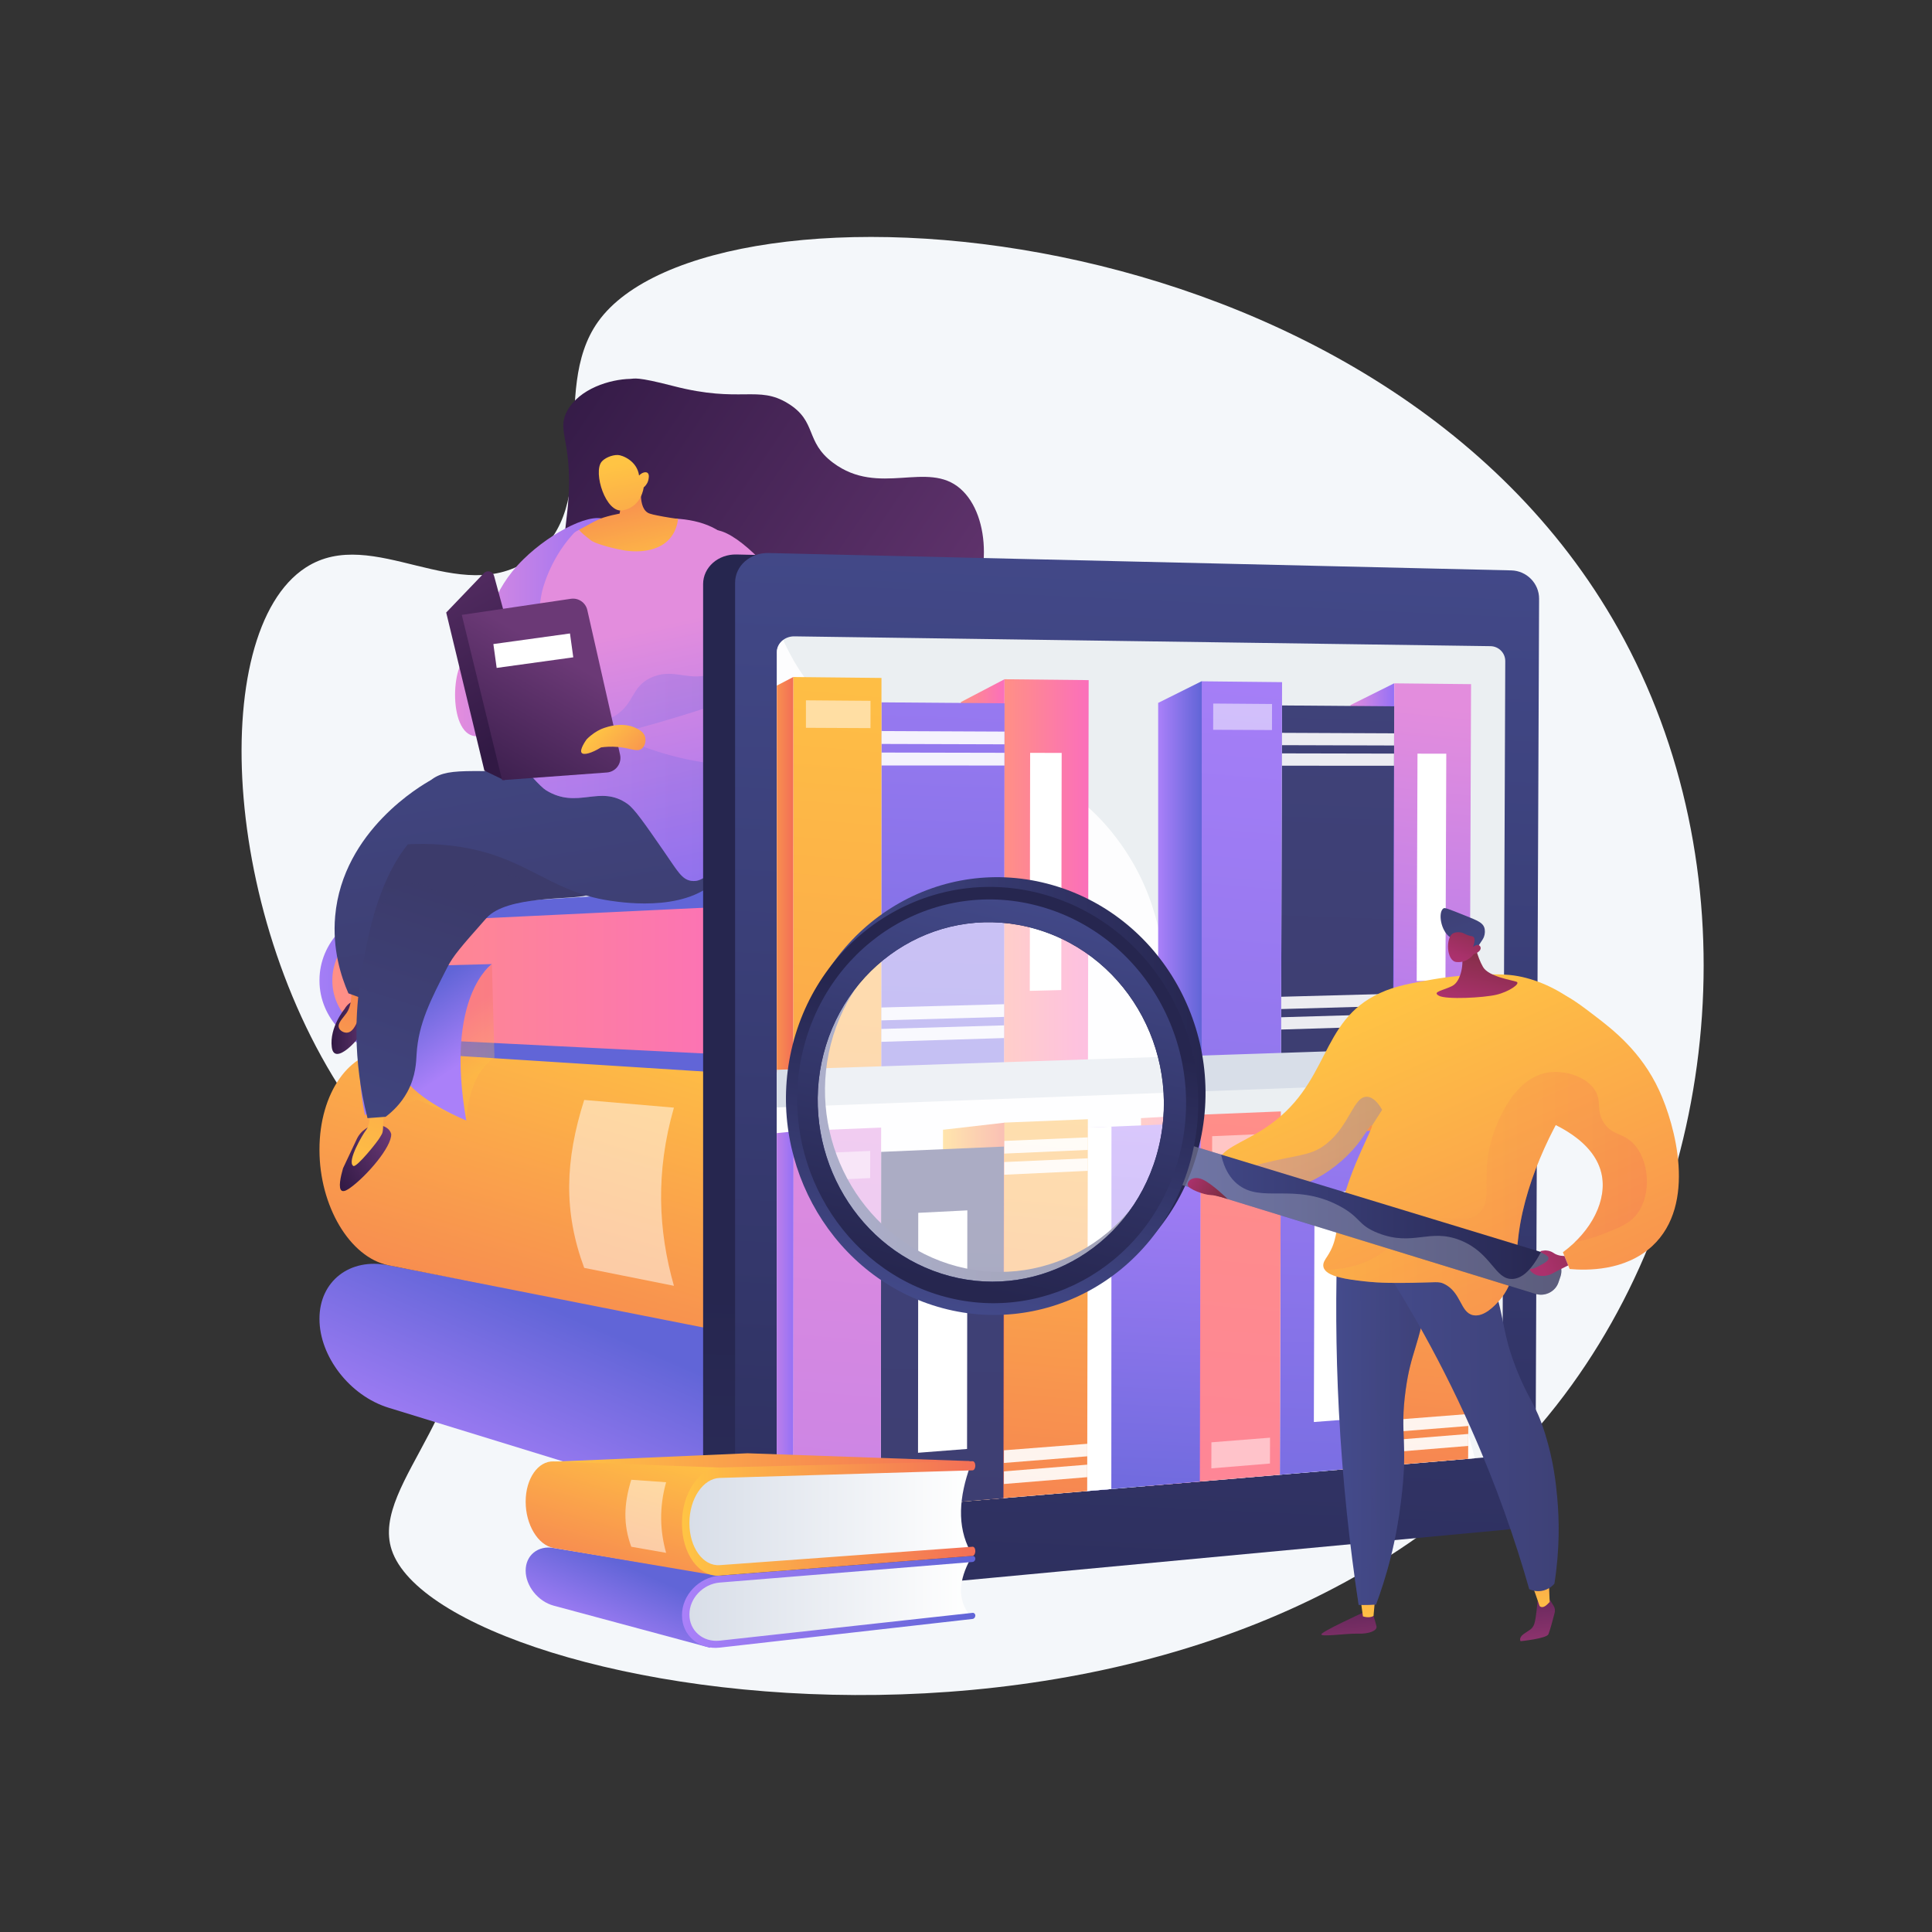 <?xml version="1.0" encoding="utf-8"?>
<!-- Generator: Adobe Illustrator 16.0.0, SVG Export Plug-In . SVG Version: 6.00 Build 0)  -->
<!DOCTYPE svg PUBLIC "-//W3C//DTD SVG 1.1//EN" "http://www.w3.org/Graphics/SVG/1.1/DTD/svg11.dtd">
<svg version="1.1" id="Calque_1" xmlns="http://www.w3.org/2000/svg" xmlns:xlink="http://www.w3.org/1999/xlink" x="0px" y="0px"
	 width="3710px" height="3710px" viewBox="0 0 3710 3710" enable-background="new 0 0 3710 3710" xml:space="preserve">
<rect x="0" y="0" width="3710" height="3710" fill="#333333" stroke="none"/>
<g id="Background">
</g>
<g id="Illustration">
	<g>
		<path fill="#F4F7FA" d="M1148.492,617.716c-95.857,134.197,12.564,354.539-128.632,454.739
			c-137.444,97.538-303.304-66.455-432.751,17.388c-192.028,124.375-163.287,703.041,111.743,1065.282
			c82.71,108.939,152.329,151.719,182.072,274.252c63.868,263.109-171.941,416.744-128.745,546.996
			c97.263,293.279,1637.787,554.725,2266.188-316.992c293.489-407.127,342.987-998.959,89.354-1451.522
			C2649.406,390.08,1363.582,316.604,1148.492,617.716z"/>
		<g>
			<g>
				
					<linearGradient id="SVGID_1_" gradientUnits="userSpaceOnUse" x1="1172.145" y1="491.188" x2="1327.772" y2="845.162" gradientTransform="matrix(1 0 0 -1 -185.059 3390.01)">
					<stop  offset="0" style="stop-color:#AA80F9"/>
					<stop  offset="0.996" style="stop-color:#6165D7"/>
				</linearGradient>
				<path fill="url(#SVGID_1_)" d="M1514.959,2939.739l-768.726-236.472c-74.887-23.037-132.76-98.935-132.76-170.341v-0.784
					c0-71.406,57.873-117.668,132.76-102.358l826.336,158.452L1514.959,2939.739z"/>
				<g>
					
						<linearGradient id="SVGID_2_" gradientUnits="userSpaceOnUse" x1="1813.395" y1="653.093" x2="3310.333" y2="653.093" gradientTransform="matrix(-1 0 0 -1 4717.807 3390.01)">
						<stop  offset="0" style="stop-color:#D8DEE8"/>
						<stop  offset="1" style="stop-color:#FFFFFF"/>
					</linearGradient>
					<path fill="url(#SVGID_2_)" d="M2904.412,2843.396l-1351.22,81.575c-80.176,4.841-145.719-52.018-145.719-127.034v-50.893
						c0-75.018,65.543-138.575,145.719-141.931l1351.22-56.539V2843.396z"/>
					
						<linearGradient id="SVGID_3_" gradientUnits="userSpaceOnUse" x1="1558.443" y1="652.474" x2="3117.36" y2="652.474" gradientTransform="matrix(1 0 0 -1 -185.059 3390.01)">
						<stop  offset="0" style="stop-color:#AA80F9"/>
						<stop  offset="0.996" style="stop-color:#6165D7"/>
					</linearGradient>
					<path fill="url(#SVGID_3_)" d="M2916.793,2858.361l-1352.838,83.01c-104.563,6.416-190.571-68.047-190.571-166.061v-1.076
						c0-98.014,86.008-181.273,190.571-185.553l1352.838-55.354c8.567-0.352,15.508,6.393,15.508,15.063
						c0,8.668-6.939,15.994-15.508,16.361l-1352.838,58.027c-84.186,3.611-153.283,70.713-153.283,149.549v1.075
						c0,78.835,69.099,138.87,153.283,133.871l1352.838-80.336c8.567-0.509,15.508,6.106,15.508,14.774
						C2932.301,2850.383,2925.361,2857.836,2916.793,2858.361z"/>
				</g>
			</g>
			<g>
				
					<linearGradient id="SVGID_4_" gradientUnits="userSpaceOnUse" x1="1402.905" y1="1474.106" x2="1122.297" y2="528.899" gradientTransform="matrix(1 0 0 -1 -185.059 3390.01)">
					<stop  offset="0" style="stop-color:#FFC444"/>
					<stop  offset="0.996" style="stop-color:#F36F56"/>
				</linearGradient>
				<path fill="url(#SVGID_4_)" d="M1548.289,2588.236l-802.055-158.452c-74.887-15.31-132.76-114.368-132.76-221.586v-1.179
					c0-107.219,57.873-191.58,132.76-187.871l852.483,42.211L1548.289,2588.236z"/>
				<g>
					
						<linearGradient id="SVGID_5_" gradientUnits="userSpaceOnUse" x1="1813.395" y1="1075.813" x2="3310.333" y2="1075.813" gradientTransform="matrix(-1 0 0 -1 4717.807 3390.01)">
						<stop  offset="0" style="stop-color:#D8DEE8"/>
						<stop  offset="1" style="stop-color:#FFFFFF"/>
					</linearGradient>
					<path fill="url(#SVGID_5_)" d="M2904.412,2510.225l-1279.055,50.438c-119.654,4.719-217.884-82.722-217.884-195.362v-76.414
						c0-112.641,98.229-205.094,217.884-206.483l1279.055-14.855V2510.225z"/>
					
						<linearGradient id="SVGID_6_" gradientUnits="userSpaceOnUse" x1="1558.443" y1="1072.969" x2="3117.36" y2="1072.969" gradientTransform="matrix(1 0 0 -1 -185.059 3390.01)">
						<stop  offset="0" style="stop-color:#FFC444"/>
						<stop  offset="0.996" style="stop-color:#F36F56"/>
					</linearGradient>
					<path fill="url(#SVGID_6_)" d="M2916.793,2533.328l-1352.838,55.354c-104.563,4.278-190.571-111.933-190.571-259.101v-1.617
						c0-147.17,86.008-267.779,190.571-268.848l1352.838-13.83c8.567-0.088,15.508,10.393,15.508,23.409
						c0,13.016-6.939,23.658-15.508,23.771l-1352.838,17.846c-84.186,1.109-153.283,98.325-153.283,216.697v1.615
						c0,118.373,69.099,212.054,153.283,208.859l1352.838-51.341c8.567-0.325,15.508,9.963,15.508,22.979
						C2932.301,2522.143,2925.361,2532.979,2916.793,2533.328z"/>
				</g>
			</g>
			<g>
				<g>
					
						<linearGradient id="SVGID_7_" gradientUnits="userSpaceOnUse" x1="821.09" y1="1509.64" x2="1659.966" y2="1509.64" gradientTransform="matrix(1 0 0 -1 -185.059 3390.01)">
						<stop  offset="0" style="stop-color:#FF9085"/>
						<stop  offset="1" style="stop-color:#FB6FBB"/>
					</linearGradient>
					<path fill="url(#SVGID_7_)" d="M1474.907,2038.375l-736.625-32.801c-57.467-2.56-102.251-49.344-102.251-104.594v-37.482
						c0-55.251,44.784-102.235,102.251-105.049l736.625-36.085V2038.375z"/>
					
						<linearGradient id="SVGID_8_" gradientUnits="userSpaceOnUse" x1="768.157" y1="1515.981" x2="1138.441" y2="1511.934" gradientTransform="matrix(1 0 0 -1 -185.059 3390.01)">
						<stop  offset="0" style="stop-color:#AA80F9"/>
						<stop  offset="0.996" style="stop-color:#6165D7"/>
					</linearGradient>
					<path fill="url(#SVGID_8_)" d="M1390.464,2060.127l-644.229-40.979c-74.887-3.709-132.76-64.668-132.76-136.074v-0.785
						c0-71.406,57.873-132.605,132.76-136.624l642.206-40.05c12.338-0.662,126.519,6.433,126.519,15.852
						s-95.971,18.421-108.308,18.961l-660.417,31.678c-60.696,2.65-108.062,52.007-108.062,110.129v0.793
						c0,58.121,47.365,107.28,108.062,109.682l660.417,33.02c12.337,0.488,108.308,5.012,108.308,14.431
						C1514.959,2049.576,1402.801,2060.737,1390.464,2060.127z"/>
				</g>
				<g>
					
						<linearGradient id="SVGID_9_" gradientUnits="userSpaceOnUse" x1="1813.395" y1="1507.774" x2="3310.333" y2="1507.774" gradientTransform="matrix(-1 0 0 -1 4717.807 3390.01)">
						<stop  offset="0" style="stop-color:#D8DEE8"/>
						<stop  offset="1" style="stop-color:#FFFFFF"/>
					</linearGradient>
					<polygon fill="url(#SVGID_9_)" points="2904.412,2029.689 1407.474,2043.514 1407.474,1720.958 2904.412,1734.868 					"/>
					
						<linearGradient id="SVGID_10_" gradientUnits="userSpaceOnUse" x1="1558.443" y1="1661.836" x2="3117.36" y2="1661.836" gradientTransform="matrix(1 0 0 -1 -185.059 3390.01)">
						<stop  offset="0" style="stop-color:#AA80F9"/>
						<stop  offset="0.996" style="stop-color:#6165D7"/>
					</linearGradient>
					<path fill="url(#SVGID_10_)" d="M2916.793,1751.676l-1524.745-12.567c-10.304-0.085-18.664-7.871-18.664-17.392
						c0-9.52,8.36-17.15,18.664-17.045l1524.745,15.581c8.567,0.087,15.508,7.187,15.508,15.855
						C2932.301,1744.776,2925.361,1751.747,2916.793,1751.676z"/>
					
						<linearGradient id="SVGID_11_" gradientUnits="userSpaceOnUse" x1="1558.443" y1="1352.641" x2="3117.36" y2="1352.641" gradientTransform="matrix(1 0 0 -1 -185.059 3390.01)">
						<stop  offset="0" style="stop-color:#AA80F9"/>
						<stop  offset="0.996" style="stop-color:#6165D7"/>
					</linearGradient>
					<path fill="url(#SVGID_11_)" d="M2916.793,2045.287l-1524.745,15.588c-10.304,0.105-18.664-7.527-18.664-17.047
						s8.36-17.305,18.664-17.391l1524.745-12.574c8.567-0.07,15.508,6.899,15.508,15.567
						C2932.301,2038.101,2925.361,2045.199,2916.793,2045.287z"/>
				</g>
			</g>
			<path opacity="0.5" fill="#FFFFFF" enable-background="new    " d="M1294.129,2469.15l-172.305-34.461
				c-39.899-107.875-36.905-205.854,0-322.455l172.305,14.77C1258.621,2250.584,1263.99,2363.191,1294.129,2469.15z"/>
			
				<linearGradient id="SVGID_12_" gradientUnits="userSpaceOnUse" x1="1065.882" y1="1307.491" x2="1004.795" y2="1397.932" gradientTransform="matrix(1 0 0 -1 -185.059 3390.01)">
				<stop  offset="0" style="stop-color:#FFC444"/>
				<stop  offset="0.996" style="stop-color:#F36F56"/>
			</linearGradient>
			<path opacity="0.3" fill="url(#SVGID_12_)" enable-background="new    " d="M949.521,2031.006l-4.923-179.688L773.524,2021.16
				c0,0-87.383,39.385-72.614,120.613l100.921-29.539l93.537,39.385C895.367,2151.619,897.761,2064.074,949.521,2031.006z"/>
			
				<linearGradient id="SVGID_13_" gradientUnits="userSpaceOnUse" x1="1049.009" y1="1332.474" x2="959.763" y2="1464.604" gradientTransform="matrix(1 0 0 -1 -185.059 3390.01)">
				<stop  offset="0" style="stop-color:#AA80F9"/>
				<stop  offset="0.996" style="stop-color:#6165D7"/>
			</linearGradient>
			<path fill="url(#SVGID_13_)" d="M755.063,1856.24l189.535-4.922c0,0-91.075,61.537-49.229,300.301
				c0,0-81.229-31.999-115.689-76.307l-78.769,66.461C700.909,2141.773,654.142,1937.47,755.063,1856.24z"/>
		</g>
		<g>
			
				<linearGradient id="SVGID_14_" gradientUnits="userSpaceOnUse" x1="1144.524" y1="2687.204" x2="2104.459" y2="2035.173" gradientTransform="matrix(1 0 0 -1 -103.975 3390.01)">
				<stop  offset="0" style="stop-color:#311944"/>
				<stop  offset="1" style="stop-color:#6B3976"/>
			</linearGradient>
			<path fill="url(#SVGID_14_)" d="M1093.287,1049.632c-18.059-11.708-1.604-45.768-0.632-118.924
				c1.192-89.65-22.62-106.356-3.495-141.528c23.387-43.01,82.254-60.809,121.254-61.646c8.603-0.185,10.612-4.882,82.677,13.781
				c129.832,33.625,162.334-2.42,220.475,33.585c56.173,34.788,31.575,72.886,86.123,113.682
				c88.418,66.129,181.396-5.364,244.587,49.951c59.771,52.32,61.148,185.623-1.722,258.369
				c-71.271,82.469-199.787,57.691-285.926,41.339c-18.124-3.439-109.663-22.663-204.975-93.01
				c-52.725-38.918-88.928-80.479-111.96-111.1c-5.404-6.083-13.841-13.455-24.975-14.641c-13.368-1.428-24.107,6.75-29.282,10.334
				C1158.266,1048.64,1111.027,1061.132,1093.287,1049.632z"/>
			
				<linearGradient id="SVGID_15_" gradientUnits="userSpaceOnUse" x1="1071.458" y1="2185.715" x2="1370.331" y2="2185.715" gradientTransform="matrix(1 0 0 -1 -197.6 3390.01)">
				<stop  offset="0.004" style="stop-color:#E38DDD"/>
				<stop  offset="1" style="stop-color:#9571F6"/>
			</linearGradient>
			<path fill="url(#SVGID_15_)" d="M1165.847,1000.5c-23.219-21.153-106.08,19.617-160.992,73.729
				c-64.514,63.573-59.553,115.117-115.854,194.095c-27.986,39.263-21.125,184.579,54.167,135.415
				c52.302-34.153,79.213-79.406,130.899-168.519C1125.941,1145.785,1194.871,1026.944,1165.847,1000.5z"/>
			
				<linearGradient id="SVGID_16_" gradientUnits="userSpaceOnUse" x1="1387.263" y1="1546.923" x2="1528.336" y2="1546.923" gradientTransform="matrix(0.831 -0.556 -0.556 -0.831 344.307 4315.248)">
				<stop  offset="0" style="stop-color:#311944"/>
				<stop  offset="1" style="stop-color:#6B3976"/>
			</linearGradient>
			<path fill="url(#SVGID_16_)" d="M658.725,2243.389l26.404-56.099c3.751-7.97,9.599-14.769,16.919-19.667l13.072-8.75
				c0,0,31.251-0.83,36.116,18.814c1.046,24.944-47.432,80.685-78.09,102.817c-5.09,3.675-12.347,8.571-16.758,6.052
				C648.921,2282.289,654.159,2259.343,658.725,2243.389z"/>
			
				<linearGradient id="SVGID_17_" gradientUnits="userSpaceOnUse" x1="779.165" y1="1100.557" x2="1009.374" y2="1791.185" gradientTransform="matrix(1 0 0 -1 -103.975 3390.01)">
				<stop  offset="0" style="stop-color:#FFC444"/>
				<stop  offset="0.996" style="stop-color:#F36F56"/>
			</linearGradient>
			<path fill="url(#SVGID_17_)" d="M708.342,2128.372c4.158,24.062-1.103,36.606-6.772,43.633
				c-3.99,4.944-36.371,58.335-23.069,66.956c6.002,3.892,47.139-47.193,51.129-55.02c3.612-7.088,5.962-5.414,6.173-24.728
				c0.137-12.713,2.723-22.946,4.755-29.35C729.817,2129.367,719.08,2128.871,708.342,2128.372z"/>
			
				<linearGradient id="SVGID_18_" gradientUnits="userSpaceOnUse" x1="740.566" y1="1417.698" x2="819.629" y2="1417.698" gradientTransform="matrix(1 0 0 -1 -103.975 3390.01)">
				<stop  offset="0" style="stop-color:#311944"/>
				<stop  offset="1" style="stop-color:#6B3976"/>
			</linearGradient>
			<path fill="url(#SVGID_18_)" d="M661.582,1937.68c0,0-29.224,34.869-24.468,73.099c4.755,38.225,55.936-17.662,63.068-36.55
				c7.137-18.887,15.472-45.797,15.472-45.797S679.767,1906.104,661.582,1937.68z"/>
			
				<linearGradient id="SVGID_19_" gradientUnits="userSpaceOnUse" x1="694.743" y1="1200.603" x2="823.846" y2="1587.913" gradientTransform="matrix(1 0 0 -1 -103.975 3390.01)">
				<stop  offset="0" style="stop-color:#FFC444"/>
				<stop  offset="0.996" style="stop-color:#F36F56"/>
			</linearGradient>
			<path fill="url(#SVGID_19_)" d="M672.73,1883.119c0,0,7.928,40.625-7.193,62.064c-7.53,10.68-17.689,19.737-14.702,28.431
				c2.002,5.825,9.604,10.011,16.043,9.35c12.327-1.266,19.16-20.165,23.98-33.495c7.119-19.688,11.087-61.817,11.087-61.817
				L672.73,1883.119z"/>
			
				<linearGradient id="SVGID_20_" gradientUnits="userSpaceOnUse" x1="853.822" y1="1853.129" x2="950.116" y2="1296.424" gradientTransform="matrix(1 0 0 -1 -103.975 3390.01)">
				<stop  offset="0" style="stop-color:#40447E"/>
				<stop  offset="0.996" style="stop-color:#3C3B6B"/>
			</linearGradient>
			<path fill="url(#SVGID_20_)" d="M696.022,1917.365c-8.988-3.272-17.976-6.547-26.962-9.82
				c-14.021-32.025-31.132-84.624-25.417-148.556c14.699-164.415,166.764-251.539,183.657-260.863
				c41.431,20.788,83.396,50.113,84.917,87.082c1.906,46.408-61.314,70.938-120.744,138.8
				C755.799,1764.74,717.682,1825.434,696.022,1917.365z"/>
			
				<linearGradient id="SVGID_21_" gradientUnits="userSpaceOnUse" x1="989.811" y1="1193.354" x2="1126.731" y2="1626.682" gradientTransform="matrix(1 0 0 -1 -103.975 3390.01)">
				<stop  offset="0" style="stop-color:#40447E"/>
				<stop  offset="0.996" style="stop-color:#3C3B6B"/>
			</linearGradient>
			<path fill="url(#SVGID_21_)" d="M705.709,2147.178c-29.694-115.998-22.107-210.656-13.543-265.187
				c12.949-82.419,39.283-250.068,151.214-312.583c24.442-13.651,59.385-25.876,101.973-63.83
				c35.565-31.693,58.17-65.027,71.809-88.511c149.694-43.913,287.767-26.117,348.693,54.166
				c7.04,9.276,24.664,29.398,28.074,59.067c7.693,66.943-58.083,147.537-131.892,164.367c-93.804,21.39-53.811-7.346-136.92,24.7
				c-23.248,8.964-151.668-0.699-191.089,43.729c-50.147,56.519-64.039,72.964-74.705,93.833
				c-31.757,62.141-55.839,108.012-59.352,167.461c-0.817,13.851-1.308,41.83-17.528,72.008
				c-12.452,23.164-29.331,38.609-41.888,48.152C728.94,2145.426,717.324,2146.304,705.709,2147.178z"/>
			
				<linearGradient id="SVGID_22_" gradientUnits="userSpaceOnUse" x1="989.205" y1="1193.544" x2="1126.125" y2="1626.871" gradientTransform="matrix(1 0 0 -1 -103.975 3390.01)">
				<stop  offset="0" style="stop-color:#40447E"/>
				<stop  offset="0.996" style="stop-color:#3C3B6B"/>
			</linearGradient>
			<path opacity="0.3" fill="url(#SVGID_22_)" enable-background="new    " d="M1393.929,1530.301
				c-3.41-29.669-21.034-49.791-28.075-59.067c-60.926-80.283-198.998-98.079-348.693-54.166
				c-13.638,23.483-36.242,56.817-71.806,88.511c-42.589,37.954-77.531,50.179-101.975,63.83
				c-68.351,38.174-104.75,115.54-125.708,188.774c31.096-48.213,57.712-61.03,78.312-61.26
				c29.486-0.327,42.66,24.881,77.864,21.441c33.655-3.289,39.453-31.306,76.736-38.367c32.109-6.082,55.856,11.505,80.659,23.133
				c103.061,48.316,225.843-16.099,231.468-18.685C1323.31,1656.583,1402.009,1600.61,1393.929,1530.301z"/>
			
				<linearGradient id="SVGID_23_" gradientUnits="userSpaceOnUse" x1="1182.487" y1="1909.315" x2="1278.56" y2="1353.896" gradientTransform="matrix(1 0 0 -1 -103.975 3390.01)">
				<stop  offset="0" style="stop-color:#40447E"/>
				<stop  offset="0.996" style="stop-color:#3C3B6B"/>
			</linearGradient>
			<path fill="url(#SVGID_23_)" d="M783.27,1621.291c16.943-0.899,43.035-1.421,74.507,1.689
				c149.363,14.76,190.539,88.642,313.984,106.67c29.202,4.266,159.22,23.255,215.536-51.908
				c40.428-53.963,34.312-146.946-9.909-183.518c-18.715-15.478-37.245-15.048-157.104-13.965
				c-45.138,0.409-90.277,0.556-135.415,1.131c-191.066,2.435-227.607-10.798-262.372,20.805
				C806.28,1516.938,782.565,1548.604,783.27,1621.291z"/>
			<g>
				<g>
					
						<linearGradient id="SVGID_24_" gradientUnits="userSpaceOnUse" x1="1385.208" y1="2175.259" x2="1503.517" y2="1634.418" gradientTransform="matrix(1 0 0 -1 -197.6 3390.01)">
						<stop  offset="0.004" style="stop-color:#E38DDD"/>
						<stop  offset="1" style="stop-color:#9571F6"/>
					</linearGradient>
					<path fill="url(#SVGID_24_)" d="M1186.633,1008.253c0,0,150.815-43.981,217.236,31.207
						c12.194,13.804,21.836,31.958,28.852,66.998c35.752,178.565-99.475,285.817-46.198,380.021
						c21.157,37.408,58.42,48.679,84.9,115.908c4.482,11.381,20.698,52.551,5.818,65.521c-13.104,11.424-34.653-12.695-72.935-8.037
						c-40.539,4.932-50.01,36.074-77.286,31.54c-17.783-2.958-25.449-18.14-51.646-55.993
						c-37.929-54.801-56.893-82.201-70.487-91.809c-53.636-37.907-95.092,11.526-156.259-26.009
						c-22.145-13.591-104.191-119.227-80.054-90.208l0,0c57.455-71.676,70.807-130.811,72.179-171.927
						c1.505-45.076-11.488-65.563,0-118.849c0,0,12.817-59.455,59.062-110.51
						C1106.452,1018.778,1114.366,1011.145,1186.633,1008.253z"/>
				</g>
			</g>
			<g>
				
					<linearGradient id="SVGID_25_" gradientUnits="userSpaceOnUse" x1="3876.278" y1="2413.466" x2="3886.089" y2="2674.799" gradientTransform="matrix(-0.984 0.178 -0.178 -0.984 5476.235 2801.302)">
					<stop  offset="0" style="stop-color:#FFC444"/>
					<stop  offset="0.996" style="stop-color:#F36F56"/>
				</linearGradient>
				<path fill="url(#SVGID_25_)" d="M1235.056,910.431c-2.042,9.542-12.439,60.747,8.511,73.921
					c4.542,2.858,13.266,4.492,30.719,7.765c11.428,2.141,21.015,3.454,27.775,4.263c-0.977,8.586-3.869,22.563-13.778,35.275
					c-27.776,35.636-83.473,26.415-91.415,24.968c-28.015-5.103-55.583-13.757-62.24-19.047
					c-10.138-8.056-18.108-14.099-22.822-20.239c10.842-5.239,32.729-19.056,47.418-23.578c10.978-3.376,21.282-5.787,30.656-7.517
					c1.539-9.892,3.082-19.783,4.623-29.674C1208.021,941.188,1221.538,925.81,1235.056,910.431z"/>
				
					<linearGradient id="SVGID_26_" gradientUnits="userSpaceOnUse" x1="3873.216" y1="2644.171" x2="3869.017" y2="2305.816" gradientTransform="matrix(-0.984 0.178 -0.178 -0.984 5476.235 2801.302)">
					<stop  offset="0" style="stop-color:#FFC444"/>
					<stop  offset="0.996" style="stop-color:#F36F56"/>
				</linearGradient>
				<path fill="url(#SVGID_26_)" d="M1236.036,935.95c0,0-3.786,37.523-40.262,44.137c-32.661,5.921-57.246-73.002-40.532-93.416
					c5.576-6.81,19.34-13.289,31.272-12.946c8.392,0.244,36.737,11.039,40.692,39.4c5.646-5.947,12.68-7.656,16.147-5.166
					c4.399,3.159,2.043,12.345,1.508,14.426C1243.013,929.596,1238.306,934.065,1236.036,935.95z"/>
			</g>
			
				<linearGradient id="SVGID_27_" gradientUnits="userSpaceOnUse" x1="1161.776" y1="1927.189" x2="1680.993" y2="1927.189" gradientTransform="matrix(1 0 0 -1 -197.6 3390.01)">
				<stop  offset="0" style="stop-color:#AA80F9"/>
				<stop  offset="0.996" style="stop-color:#6165D7"/>
			</linearGradient>
			<path opacity="0.3" fill="url(#SVGID_27_)" enable-background="new    " d="M968.574,1427.392
				c6.913-8.625,13.154-17.057,18.847-25.308c31.687-10.618,59.101-14.567,81.214-15.641c49.882-2.419,77.195,9.316,111.149-11.115
				c38.541-23.193,31.72-55.389,68.913-73.359c39.146-18.914,66.823,2.46,104.48-4.444c22.742-4.171,50.443-19.378,78.713-63.744
				c-21.647,106.815-84.608,183.316-45.369,252.698c21.157,37.408,58.42,48.679,84.9,115.908
				c4.482,11.381,20.697,52.551,5.818,65.521c-13.104,11.424-34.654-12.695-72.935-8.037c-40.539,4.932-50.011,36.074-77.286,31.54
				c-17.783-2.958-25.449-18.14-51.647-55.993c-37.929-54.801-56.892-82.201-70.486-91.809
				c-53.636-37.907-95.095,11.526-156.259-26.009C1026.483,1504.009,944.438,1398.373,968.574,1427.392z"/>
			<g>
				
					<linearGradient id="SVGID_28_" gradientUnits="userSpaceOnUse" x1="1566.985" y1="2215.023" x2="1685.294" y2="1674.181" gradientTransform="matrix(1 0 0 -1 -197.6 3390.01)">
					<stop  offset="0.004" style="stop-color:#E38DDD"/>
					<stop  offset="1" style="stop-color:#9571F6"/>
				</linearGradient>
				<path fill="url(#SVGID_28_)" d="M1236.569,1434.314c-4.441-11.729-8.884-23.457-13.325-35.187
					c49.089-13.46,116.981-33.344,186.618-58.228c10.906-3.898,23.863-8.726,28.107-20.201
					c11.907-32.192-63.792-65.553-93.22-135.846c-27.218-65.011-12.236-155.229,19.35-165.888
					c65.728-22.179,298.805,267.947,215.559,390.25C1532.604,1478.351,1387.529,1489.359,1236.569,1434.314z"/>
			</g>
			
				<linearGradient id="SVGID_29_" gradientUnits="userSpaceOnUse" x1="1203.002" y1="1982.595" x2="923.732" y2="2469.831" gradientTransform="matrix(1 0 0 -1 -197.6 3390.01)">
				<stop  offset="0" style="stop-color:#311944"/>
				<stop  offset="1" style="stop-color:#6B3976"/>
			</linearGradient>
			<path fill="url(#SVGID_29_)" d="M1043.404,1436.018c-6.466-5.647-75.017-257.598-94.754-330.523
				c-2.333-8.618-13.173-11.353-19.351-4.904l-72.453,75.633l73.302,303.579l37.909,18.324
				C968.057,1498.125,1050.966,1442.624,1043.404,1436.018z"/>
			
				<linearGradient id="SVGID_30_" gradientUnits="userSpaceOnUse" x1="1105.568" y1="1842.194" x2="1272.914" y2="2130.646" gradientTransform="matrix(1 0 0 -1 -197.6 3390.01)">
				<stop  offset="0" style="stop-color:#311944"/>
				<stop  offset="1" style="stop-color:#6B3976"/>
			</linearGradient>
			<path fill="url(#SVGID_30_)" d="M1190.694,1449.152l-62.889-277.682c-3.247-14.339-16.989-23.757-31.532-21.613l-209.528,30.892
				l77.432,317.376l201.138-14.71C1182.474,1482.16,1194.493,1465.932,1190.694,1449.152z"/>
			
				<linearGradient id="SVGID_31_" gradientUnits="userSpaceOnUse" x1="2489.736" y1="1990.119" x2="2365.75" y2="1873.279" gradientTransform="matrix(-1 0 0 -1 3637.311 3390.01)">
				<stop  offset="0" style="stop-color:#FFC444"/>
				<stop  offset="0.996" style="stop-color:#F36F56"/>
			</linearGradient>
			<path fill="url(#SVGID_31_)" d="M1223.243,1399.128c-30.816-16.371-67.708,0.409-70.084,1.532
				c-6.771,3.197-16.627,8.891-26.583,19.062c-1.127,1.536-14.494,20.061-9.625,25.996c3.904,4.755,19.021,0.813,37.19-10.487
				c7.617-1.066,18.954-2.048,32.537-0.797c24.942,2.302,36.369,10.182,45.423,3.379c6.63-4.979,8.89-15.506,6.503-23.332
				C1236.043,1406.07,1228.459,1401.9,1223.243,1399.128z"/>
			
				<rect x="950.351" y="1226.92" transform="matrix(-0.991 0.137 -0.137 -0.991 2210.742 2347.932)" fill="#FFFFFF" width="148.447" height="46.243"/>
		</g>
		<g>
			
				<linearGradient id="SVGID_32_" gradientUnits="userSpaceOnUse" x1="2293.088" y1="886.6" x2="2157.872" y2="-2047.14" gradientTransform="matrix(1 0 0 -1 -197.6 3390.01)">
				<stop  offset="0.004" style="stop-color:#26264F"/>
				<stop  offset="1" style="stop-color:#444B8C"/>
			</linearGradient>
			<path fill="url(#SVGID_32_)" d="M2894.088,1152.525c0.118-29.359-23.767-53.725-53.451-54.418l-1426.16-33.346
				c-35.451-0.828-64.297,24.647-64.297,56.9V3021.02c0,31.926,28.691,55.114,63.956,51.813l1419.249-132.913
				c29.554-2.769,53.527-28.581,53.646-57.668L2894.088,1152.525z"/>
			<g>
				
					<linearGradient id="SVGID_33_" gradientUnits="userSpaceOnUse" x1="2429.345" y1="2513.162" x2="2294.129" y2="-420.577" gradientTransform="matrix(1 0 0 -1 -197.6 3390.01)">
					<stop  offset="0" style="stop-color:#444B8C"/>
					<stop  offset="0.996" style="stop-color:#26264F"/>
				</linearGradient>
				<path fill="url(#SVGID_33_)" d="M2955.504,1149.733c0.121-29.36-23.765-53.725-53.449-54.418l-1426.16-33.347
					c-35.451-0.828-64.297,24.647-64.297,56.9v1899.357c0,31.925,28.691,55.113,63.956,51.812l1419.248-132.913
					c29.555-2.77,53.526-28.581,53.646-57.667L2955.504,1149.733z"/>
				
					<linearGradient id="SVGID_34_" gradientUnits="userSpaceOnUse" x1="2429.964" y1="2337.376" x2="2315.229" y2="-151.997" gradientTransform="matrix(1 0 0 -1 -197.6 3390.01)">
					<stop  offset="0.494" style="stop-color:#EBEFF2"/>
					<stop  offset="1" style="stop-color:#FFFFFF"/>
				</linearGradient>
				<path fill="url(#SVGID_34_)" d="M2890.531,1269.417l-5.857,1498.442c-0.062,15.459-12.815,29.041-28.546,30.373
					l-1331.111,112.636c-18.535,1.567-33.56-10.771-33.556-27.591l0.346-1631.072c0.002-9.267,4.516-17.522,11.665-23.033
					c5.92-4.604,13.608-7.311,22.054-7.192l1336.574,18.841C2877.889,1241.043,2890.592,1253.834,2890.531,1269.417z"/>
				<path opacity="0.9" fill="#FFFFFF" enable-background="new    " d="M2831.928,2800.279l-1305.907,110.504
					c-18.533,1.568-34.565-10.687-34.562-27.506l0.347-1631.072c0.002-9.267,5.021-17.516,12.171-23.026
					c4.291,9.679,9.167,19.22,14.155,28.562c146.943,275.068,440.423,91.428,633.755,362.455
					c151.193,211.945,33.76,414.947,204.365,650.021c134.758,185.627,255.481,120.158,378.129,298.806
					C2781.584,2637.779,2812.238,2718.236,2831.928,2800.279z"/>
			</g>
			<g>
				<g>
					<defs>
						<path id="SVGID_35_" d="M2890.531,1269.417l-5.857,1498.442c-0.062,15.459-12.815,29.041-28.546,30.373l-1331.111,112.636
							c-18.535,1.567-33.56-10.771-33.556-27.591l0.346-1631.072c0.002-9.267,4.516-17.522,11.665-23.033
							c5.92-4.604,13.608-7.311,22.054-7.192l1336.574,18.841C2877.889,1241.043,2890.592,1253.834,2890.531,1269.417z"/>
					</defs>
					<clipPath id="SVGID_36_">
						<use xlink:href="#SVGID_35_"  overflow="visible"/>
					</clipPath>
					<g opacity="0.5" clip-path="url(#SVGID_36_)">
						<polygon fill="#FFFFFF" points="2305.398,2238.288 2088.832,2248.352 2088.877,2224.248 2305.455,2214.5 						"/>
						<polygon fill="#FFFFFF" points="2304.01,2818.85 2087.764,2836.588 2087.808,2812.561 2304.066,2795.133 						"/>
					</g>
				</g>
				<g>
					<defs>
						<path id="SVGID_37_" d="M2890.531,1269.417l-5.857,1498.442c-0.062,15.459-12.815,29.041-28.546,30.373l-1331.111,112.636
							c-18.535,1.567-33.56-10.771-33.556-27.591l0.346-1631.072c0.002-9.267,4.516-17.522,11.665-23.033
							c5.92-4.604,13.608-7.311,22.054-7.192l1336.574,18.841C2877.889,1241.043,2890.592,1253.834,2890.531,1269.417z"/>
					</defs>
					<clipPath id="SVGID_38_">
						<use xlink:href="#SVGID_37_"  overflow="visible"/>
					</clipPath>
					<g clip-path="url(#SVGID_38_)">
						<g>
							<g>
								
									<linearGradient id="SVGID_39_" gradientUnits="userSpaceOnUse" x1="2125.578" y1="1715.438" x2="2288.145" y2="1715.438" gradientTransform="matrix(1 0 0 -1 -197.6 3390.01)">
									<stop  offset="0" style="stop-color:#FF9085"/>
									<stop  offset="1" style="stop-color:#FB6FBB"/>
								</linearGradient>
								<polygon fill="url(#SVGID_39_)" points="2089.213,2039.354 1927.979,2044.809 1929.008,1304.335 2090.545,1306.034 								
									"/>
								<polygon fill="#FFFFFF" points="2037.963,1901.201 1977.47,1902.738 1978.163,1445.704 2038.729,1445.828 								"/>
							</g>
							
								<linearGradient id="SVGID_40_" gradientUnits="userSpaceOnUse" x1="2042.815" y1="1714.038" x2="2126.543" y2="1714.038" gradientTransform="matrix(1 0 0 -1 -197.6 3390.01)">
								<stop  offset="0" style="stop-color:#FF9085"/>
								<stop  offset="1" style="stop-color:#FB6FBB"/>
							</linearGradient>
							<polygon fill="url(#SVGID_40_)" points="1928.944,1304.335 1845.214,1348.146 1845.214,2047.609 1927.979,2044.809 							
								"/>
						</g>
						<g>
							
								<linearGradient id="SVGID_41_" gradientUnits="userSpaceOnUse" x1="2037.872" y1="2509.551" x2="1971.978" y2="713.977" gradientTransform="matrix(1 0 0 -1 -197.6 3390.01)">
								<stop  offset="0" style="stop-color:#AA80F9"/>
								<stop  offset="0.996" style="stop-color:#6165D7"/>
							</linearGradient>
							<polygon fill="url(#SVGID_41_)" points="1927.979,2044.809 1692.114,2052.789 1692.653,1348.7 1928.944,1350.53 							"/>
							<g>
								<g opacity="0.9">
									<polygon fill="#FFFFFF" points="1928.834,1429.308 1692.592,1428.592 1692.611,1403.801 1928.868,1404.863 									"/>
									<polygon fill="#FFFFFF" points="1928.778,1470.042 1692.561,1469.902 1692.578,1445.117 1928.813,1445.602 									"/>
								</g>
								<g opacity="0.9">
									<polygon fill="#FFFFFF" points="1928.107,1952.746 1692.186,1959.428 1692.204,1934.707 1928.141,1928.369 									"/>
									<polygon fill="#FFFFFF" points="1928.051,1993.367 1692.154,2000.622 1692.173,1975.906 1928.084,1968.996 									"/>
								</g>
							</g>
						</g>
						<g>
							<g>
								
									<linearGradient id="SVGID_42_" gradientUnits="userSpaceOnUse" x1="1856.14" y1="2282.598" x2="1589.591" y2="-699.445" gradientTransform="matrix(1 0 0 -1 -197.6 3390.01)">
									<stop  offset="0" style="stop-color:#FFC444"/>
									<stop  offset="0.996" style="stop-color:#F36F56"/>
								</linearGradient>
								<polygon fill="url(#SVGID_42_)" points="1692.114,2052.789 1523.004,2058.51 1523.244,1300.069 1692.688,1301.851 								
									"/>
								<polygon opacity="0.5" fill="#FFFFFF" enable-background="new    " points="1671.623,1398.189 1547.621,1397.593 
									1547.642,1344.797 1671.66,1345.778 								"/>
							</g>
							
								<linearGradient id="SVGID_43_" gradientUnits="userSpaceOnUse" x1="1637.115" y1="1710.023" x2="1720.844" y2="1710.023" gradientTransform="matrix(1 0 0 -1 -197.6 3390.01)">
								<stop  offset="0" style="stop-color:#FFC444"/>
								<stop  offset="0.996" style="stop-color:#F36F56"/>
							</linearGradient>
							<polygon fill="url(#SVGID_43_)" points="1523.244,1300.069 1439.515,1343.881 1439.515,2059.904 1523.004,2058.51 							"/>
						</g>
					</g>
				</g>
				<g>
					<defs>
						<path id="SVGID_44_" d="M2890.531,1269.417l-5.857,1498.442c-0.062,15.459-12.815,29.041-28.546,30.373l-1331.111,112.636
							c-18.535,1.567-33.56-10.771-33.556-27.591l0.346-1631.072c0.002-9.267,4.516-17.522,11.665-23.033
							c5.92-4.604,13.608-7.311,22.054-7.192l1336.574,18.841C2877.889,1241.043,2890.592,1253.834,2890.531,1269.417z"/>
					</defs>
					<clipPath id="SVGID_45_">
						<use xlink:href="#SVGID_44_"  overflow="visible"/>
					</clipPath>
					<g clip-path="url(#SVGID_45_)">
						<g>
							
								<linearGradient id="SVGID_46_" gradientUnits="userSpaceOnUse" x1="2980.936" y1="2034.516" x2="2870.547" y2="1020.313" gradientTransform="matrix(1 0 0 -1 -197.6 3390.01)">
								<stop  offset="0.004" style="stop-color:#E38DDD"/>
								<stop  offset="1" style="stop-color:#9571F6"/>
							</linearGradient>
							<polygon fill="url(#SVGID_46_)" points="2822.23,2014.555 2675.037,2019.534 2677.42,1312.205 2824.864,1313.755 							"/>
							<polygon fill="#FFFFFF" points="2775.701,1882.464 2720.479,1883.866 2722.002,1447.23 2777.282,1447.345 							"/>
						</g>
						
							<linearGradient id="SVGID_47_" gradientUnits="userSpaceOnUse" x1="2790.967" y1="1721.868" x2="2874.698" y2="1721.868" gradientTransform="matrix(1 0 0 -1 -197.6 3390.01)">
							<stop  offset="0.004" style="stop-color:#E38DDD"/>
							<stop  offset="1" style="stop-color:#9571F6"/>
						</linearGradient>
						<polygon fill="url(#SVGID_47_)" points="2677.098,1312.205 2593.366,1353.947 2593.366,2024.078 2676.856,2019.534 						"/>
					</g>
				</g>
				<g>
					<defs>
						<path id="SVGID_48_" d="M2890.531,1269.417l-5.857,1498.442c-0.062,15.459-12.815,29.041-28.546,30.373l-1331.111,112.636
							c-18.535,1.567-33.56-10.771-33.556-27.591l0.346-1631.072c0.002-9.267,4.516-17.522,11.665-23.033
							c5.92-4.604,13.608-7.311,22.054-7.192l1336.574,18.841C2877.889,1241.043,2890.592,1253.834,2890.531,1269.417z"/>
					</defs>
					<clipPath id="SVGID_49_">
						<use xlink:href="#SVGID_48_"  overflow="visible"/>
					</clipPath>
					<g clip-path="url(#SVGID_49_)">
						
							<linearGradient id="SVGID_50_" gradientUnits="userSpaceOnUse" x1="2794.625" y1="2482.109" x2="2731.742" y2="768.597" gradientTransform="matrix(1 0 0 -1 -197.6 3390.01)">
							<stop  offset="0" style="stop-color:#40447E"/>
							<stop  offset="0.996" style="stop-color:#3C3B6B"/>
						</linearGradient>
						<polygon fill="url(#SVGID_50_)" points="2675.037,2019.534 2459.942,2026.813 2461.823,1354.659 2677.272,1356.329 						"/>
						<g>
							<g opacity="0.9">
								<polygon fill="#FFFFFF" points="2677.019,1431.574 2461.61,1430.922 2461.677,1407.257 2677.098,1408.226 								"/>
								<polygon fill="#FFFFFF" points="2676.888,1470.483 2461.5,1470.355 2461.566,1446.696 2676.967,1447.139 								"/>
							</g>
							<g opacity="0.9">
								<polygon fill="#FFFFFF" points="2675.334,1931.586 2460.192,1937.679 2460.258,1914.078 2675.412,1908.299 								"/>
								<polygon fill="#FFFFFF" points="2675.203,1970.393 2460.082,1977.008 2460.148,1953.411 2675.281,1947.109 								"/>
							</g>
						</g>
					</g>
				</g>
				<g>
					<defs>
						<path id="SVGID_51_" d="M2890.531,1269.417l-5.857,1498.442c-0.062,15.459-12.815,29.041-28.546,30.373l-1331.111,112.636
							c-18.535,1.567-33.56-10.771-33.556-27.591l0.346-1631.072c0.002-9.267,4.516-17.522,11.665-23.033
							c5.92-4.604,13.608-7.311,22.054-7.192l1336.574,18.841C2877.889,1241.043,2890.592,1253.834,2890.531,1269.417z"/>
					</defs>
					<clipPath id="SVGID_52_">
						<use xlink:href="#SVGID_51_"  overflow="visible"/>
					</clipPath>
					<g clip-path="url(#SVGID_52_)">
						<g>
							
								<linearGradient id="SVGID_53_" gradientUnits="userSpaceOnUse" x1="2629.899" y1="2265.232" x2="2375.71" y2="-578.525" gradientTransform="matrix(1 0 0 -1 -197.6 3390.01)">
								<stop  offset="0" style="stop-color:#AA80F9"/>
								<stop  offset="0.996" style="stop-color:#6165D7"/>
							</linearGradient>
							<polygon fill="url(#SVGID_53_)" points="2459.942,2026.813 2305.891,2032.023 2307.621,1308.317 2461.948,1309.939 							
								"/>
							<polygon opacity="0.5" fill="#FFFFFF" enable-background="new    " points="2442.564,1401.906 2329.621,1401.362 
								2329.743,1350.984 2442.701,1351.878 							"/>
						</g>
						
							<linearGradient id="SVGID_54_" gradientUnits="userSpaceOnUse" x1="2421.59" y1="1719.997" x2="2505.321" y2="1719.997" gradientTransform="matrix(1 0 0 -1 -197.6 3390.01)">
							<stop  offset="0" style="stop-color:#AA80F9"/>
							<stop  offset="0.996" style="stop-color:#6165D7"/>
						</linearGradient>
						<polygon fill="url(#SVGID_54_)" points="2307.721,1308.038 2223.99,1349.78 2223.99,2031.987 2307.479,2030.658 						"/>
					</g>
				</g>
				<g>
					<defs>
						<path id="SVGID_55_" d="M2890.531,1269.417l-5.857,1498.442c-0.062,15.459-12.815,29.041-28.546,30.373l-1331.111,112.636
							c-18.535,1.567-33.56-10.771-33.556-27.591l0.346-1631.072c0.002-9.267,4.516-17.522,11.665-23.033
							c5.92-4.604,13.608-7.311,22.054-7.192l1336.574,18.841C2877.889,1241.043,2890.592,1253.834,2890.531,1269.417z"/>
					</defs>
					<clipPath id="SVGID_56_">
						<use xlink:href="#SVGID_55_"  overflow="visible"/>
					</clipPath>
					<polygon clip-path="url(#SVGID_56_)" fill="#D8DEE8" points="2887.45,2073.886 1491.623,2126.539 1491.639,2054.297 
						2887.711,2007.518 					"/>
				</g>
				<g>
					<defs>
						<path id="SVGID_57_" d="M2890.531,1269.417l-5.857,1498.442c-0.062,15.459-12.815,29.041-28.546,30.373l-1331.111,112.636
							c-18.535,1.567-33.56-10.771-33.556-27.591l0.346-1631.072c0.002-9.267,4.516-17.522,11.665-23.033
							c5.92-4.604,13.608-7.311,22.054-7.192l1336.574,18.841C2877.889,1241.043,2890.592,1253.834,2890.531,1269.417z"/>
					</defs>
					<clipPath id="SVGID_58_">
						<use xlink:href="#SVGID_57_"  overflow="visible"/>
					</clipPath>
					<g clip-path="url(#SVGID_58_)">
						<g>
							
								<linearGradient id="SVGID_59_" gradientUnits="userSpaceOnUse" x1="2997.74" y1="1474.752" x2="2878.004" y2="222.724" gradientTransform="matrix(1 0 0 -1 -197.6 3390.01)">
								<stop  offset="0" style="stop-color:#FFC444"/>
								<stop  offset="0.996" style="stop-color:#F36F56"/>
							</linearGradient>
							<polygon fill="url(#SVGID_59_)" points="2819.214,2817.396 2672.309,2829.828 2674.682,2125.535 2821.836,2119.578 							
								"/>
							<g>
								<g opacity="0.9">
									<polygon fill="#FFFFFF" points="2821.623,2175.908 2674.49,2182.389 2674.568,2159.133 2821.711,2152.867 									"/>
									<polygon fill="#FFFFFF" points="2821.48,2214.307 2674.359,2221.143 2674.438,2197.891 2821.566,2191.27 									"/>
								</g>
								<g opacity="0.9">
									<polygon fill="#FFFFFF" points="2819.511,2738.287 2672.577,2749.986 2672.655,2726.799 2819.598,2715.314 									"/>
									<polygon fill="#FFFFFF" points="2819.366,2776.57 2672.447,2788.623 2672.525,2765.441 2819.452,2753.602 									"/>
								</g>
							</g>
						</g>
						
							<linearGradient id="SVGID_60_" gradientUnits="userSpaceOnUse" x1="2757.535" y1="886.553" x2="2872.133" y2="886.553" gradientTransform="matrix(1 0 0 -1 -197.6 3390.01)">
							<stop  offset="0" style="stop-color:#FFC444"/>
							<stop  offset="0.996" style="stop-color:#F36F56"/>
						</linearGradient>
						<polygon fill="url(#SVGID_60_)" points="2674.532,2125.725 2559.935,2132.311 2564.854,2881.189 2673.596,2880.162 						"/>
					</g>
				</g>
				<g>
					<defs>
						<path id="SVGID_61_" d="M2890.531,1269.417l-5.857,1498.442c-0.062,15.459-12.815,29.041-28.546,30.373l-1331.111,112.636
							c-18.535,1.567-33.56-10.771-33.556-27.591l0.346-1631.072c0.002-9.267,4.516-17.522,11.665-23.033
							c5.92-4.604,13.608-7.311,22.054-7.192l1336.574,18.841C2877.889,1241.043,2890.592,1253.834,2890.531,1269.417z"/>
					</defs>
					<clipPath id="SVGID_62_">
						<use xlink:href="#SVGID_61_"  overflow="visible"/>
					</clipPath>
					<g clip-path="url(#SVGID_62_)">
						<g>
							
								<linearGradient id="SVGID_63_" gradientUnits="userSpaceOnUse" x1="2792.45" y1="1674.219" x2="2728.823" y2="-59.564" gradientTransform="matrix(1 0 0 -1 -197.6 3390.01)">
								<stop  offset="0" style="stop-color:#AA80F9"/>
								<stop  offset="0.996" style="stop-color:#6165D7"/>
							</linearGradient>
							<polygon fill="url(#SVGID_63_)" points="2672.309,2829.828 2457.645,2847.992 2459.518,2178.764 2674.532,2169.469 							
								"/>
						</g>
						<polygon fill="#FFFFFF" points="2608.865,2724.027 2522.98,2730.698 2524.287,2290.68 2610.267,2286.35 						"/>
					</g>
				</g>
				<g>
					<defs>
						<path id="SVGID_64_" d="M2890.531,1269.417l-5.857,1498.442c-0.062,15.459-12.815,29.041-28.546,30.373l-1331.111,112.636
							c-18.535,1.567-33.56-10.771-33.556-27.591l0.346-1631.072c0.002-9.267,4.516-17.522,11.665-23.033
							c5.92-4.604,13.608-7.311,22.054-7.192l1336.574,18.841C2877.889,1241.043,2890.592,1253.834,2890.531,1269.417z"/>
					</defs>
					<clipPath id="SVGID_65_">
						<use xlink:href="#SVGID_64_"  overflow="visible"/>
					</clipPath>
					<g clip-path="url(#SVGID_65_)">
						<g>
							
								<linearGradient id="SVGID_66_" gradientUnits="userSpaceOnUse" x1="2628.067" y1="1442.045" x2="2372.273" y2="-1419.675" gradientTransform="matrix(1 0 0 -1 -197.6 3390.01)">
								<stop  offset="0" style="stop-color:#FF9085"/>
								<stop  offset="1" style="stop-color:#FB6FBB"/>
							</linearGradient>
							<polygon fill="url(#SVGID_66_)" points="2457.645,2847.992 2303.908,2861.002 2305.632,2140.473 2459.643,2134.238 							
								"/>
							<polygon opacity="0.5" fill="#FFFFFF" enable-background="new    " points="2440.298,2226.777 2327.586,2231.979 
								2327.709,2181.822 2440.435,2176.967 							"/>
							<polygon opacity="0.5" fill="#FFFFFF" enable-background="new    " points="2438.693,2810.412 2326.146,2819.663 
								2326.27,2769.662 2438.83,2760.756 							"/>
						</g>
						
							<linearGradient id="SVGID_67_" gradientUnits="userSpaceOnUse" x1="2388.594" y1="871.715" x2="2503.194" y2="871.715" gradientTransform="matrix(1 0 0 -1 -197.6 3390.01)">
							<stop  offset="0" style="stop-color:#FF9085"/>
							<stop  offset="1" style="stop-color:#FB6FBB"/>
						</linearGradient>
						<polygon fill="url(#SVGID_67_)" points="2305.594,2140.563 2190.994,2147.146 2195.914,2896.027 2304.656,2894.998 						"/>
					</g>
				</g>
				<g>
					<defs>
						<path id="SVGID_68_" d="M2890.531,1269.417l-5.857,1498.442c-0.062,15.459-12.815,29.041-28.546,30.373l-1331.111,112.636
							c-18.535,1.567-33.56-10.771-33.556-27.591l0.346-1631.072c0.002-9.267,4.516-17.522,11.665-23.033
							c5.92-4.604,13.608-7.311,22.054-7.192l1336.574,18.841C2877.889,1241.043,2890.592,1253.834,2890.531,1269.417z"/>
					</defs>
					<clipPath id="SVGID_69_">
						<use xlink:href="#SVGID_68_"  overflow="visible"/>
					</clipPath>
					<g clip-path="url(#SVGID_69_)">
						
							<linearGradient id="SVGID_70_" gradientUnits="userSpaceOnUse" x1="2412.688" y1="1245.315" x2="2366.627" y2="334.935" gradientTransform="matrix(1 0 0 -1 -197.6 3390.01)">
							<stop  offset="0" style="stop-color:#AA80F9"/>
							<stop  offset="0.996" style="stop-color:#6165D7"/>
						</linearGradient>
						<polygon fill="url(#SVGID_70_)" points="2303.908,2861.002 2087.687,2879.298 2088.984,2165.316 2305.594,2156.338 						"/>
						<polygon fill="#FFFFFF" points="2134.061,2875.35 2086.705,2879.298 2086.926,2165.117 2134.339,2163.436 						"/>
					</g>
				</g>
				<g>
					<defs>
						<path id="SVGID_71_" d="M2890.531,1269.417l-5.857,1498.442c-0.062,15.459-12.815,29.041-28.546,30.373l-1331.111,112.636
							c-18.535,1.567-33.56-10.771-33.556-27.591l0.346-1631.072c0.002-9.267,4.516-17.522,11.665-23.033
							c5.92-4.604,13.608-7.311,22.054-7.192l1336.574,18.841C2877.889,1241.043,2890.592,1253.834,2890.531,1269.417z"/>
					</defs>
					<clipPath id="SVGID_72_">
						<use xlink:href="#SVGID_71_"  overflow="visible"/>
					</clipPath>
					<g clip-path="url(#SVGID_72_)">
						<g>
							
								<linearGradient id="SVGID_73_" gradientUnits="userSpaceOnUse" x1="2261.075" y1="1455.127" x2="2135.616" y2="143.251" gradientTransform="matrix(1 0 0 -1 -197.6 3390.01)">
								<stop  offset="0" style="stop-color:#FFC444"/>
								<stop  offset="0.996" style="stop-color:#F36F56"/>
							</linearGradient>
							<polygon fill="url(#SVGID_73_)" points="2087.687,2879.298 1926.801,2892.912 1927.823,2155.766 2089.014,2149.24 							"/>
							<g>
								<g opacity="0.9">
									<polygon fill="#FFFFFF" points="2088.906,2208.178 1927.741,2215.275 1927.775,2190.934 2088.948,2184.069 									"/>
									<polygon fill="#FFFFFF" points="2088.832,2248.352 1927.686,2255.84 1927.72,2231.502 2088.877,2224.248 									"/>
								</g>
								<g opacity="0.9">
									<polygon fill="#FFFFFF" points="2087.836,2796.539 1926.916,2809.352 1926.949,2785.085 2087.881,2772.506 									"/>
									<polygon fill="#FFFFFF" points="2087.764,2836.588 1926.859,2849.788 1926.894,2825.527 2087.808,2812.561 									"/>
								</g>
							</g>
						</g>
						
							<linearGradient id="SVGID_74_" gradientUnits="userSpaceOnUse" x1="2008.414" y1="856.361" x2="2126.209" y2="856.361" gradientTransform="matrix(1 0 0 -1 -197.6 3390.01)">
							<stop  offset="0" style="stop-color:#FFC444"/>
							<stop  offset="0.996" style="stop-color:#F36F56"/>
						</linearGradient>
						<polygon fill="url(#SVGID_74_)" points="1928.609,2155.916 1810.814,2169.469 1810.814,2911.381 1927.742,2910.354 						"/>
					</g>
				</g>
				<g>
					<defs>
						<path id="SVGID_75_" d="M2890.531,1269.417l-5.857,1498.442c-0.062,15.459-12.815,29.041-28.546,30.373l-1331.111,112.636
							c-18.535,1.567-33.56-10.771-33.556-27.591l0.346-1631.072c0.002-9.267,4.516-17.522,11.665-23.033
							c5.92-4.604,13.608-7.311,22.054-7.192l1336.574,18.841C2877.889,1241.043,2890.592,1253.834,2890.531,1269.417z"/>
					</defs>
					<clipPath id="SVGID_76_">
						<use xlink:href="#SVGID_75_"  overflow="visible"/>
					</clipPath>
					<g clip-path="url(#SVGID_76_)">
						<g>
							
								<linearGradient id="SVGID_77_" gradientUnits="userSpaceOnUse" x1="2037.327" y1="1664.081" x2="1970.618" y2="-153.709" gradientTransform="matrix(1 0 0 -1 -197.6 3390.01)">
								<stop  offset="0" style="stop-color:#40447E"/>
								<stop  offset="0.996" style="stop-color:#3C3B6B"/>
							</linearGradient>
							<polygon fill="url(#SVGID_77_)" points="1926.801,2892.912 1691.455,2912.826 1691.992,2211.944 1927.761,2201.752 							
								"/>
						</g>
						<polygon fill="#FFFFFF" points="1857.026,2782.428 1762.865,2789.742 1763.305,2328.998 1857.578,2324.252 						"/>
					</g>
				</g>
				<g>
					<defs>
						<path id="SVGID_78_" d="M2890.531,1269.417l-5.857,1498.442c-0.062,15.459-12.815,29.041-28.546,30.373l-1331.111,112.636
							c-18.535,1.567-33.56-10.771-33.556-27.591l0.346-1631.072c0.002-9.267,4.516-17.522,11.665-23.033
							c5.92-4.604,13.608-7.311,22.054-7.192l1336.574,18.841C2877.889,1241.043,2890.592,1253.834,2890.531,1269.417z"/>
					</defs>
					<clipPath id="SVGID_79_">
						<use xlink:href="#SVGID_78_"  overflow="visible"/>
					</clipPath>
					<g clip-path="url(#SVGID_79_)">
						<g>
							
								<linearGradient id="SVGID_80_" gradientUnits="userSpaceOnUse" x1="1856.015" y1="1420.356" x2="1587.704" y2="-1581.394" gradientTransform="matrix(1 0 0 -1 -197.6 3390.01)">
								<stop  offset="0.004" style="stop-color:#E38DDD"/>
								<stop  offset="1" style="stop-color:#9571F6"/>
							</linearGradient>
							<polygon fill="url(#SVGID_80_)" points="1691.455,2912.826 1522.729,2927.104 1522.969,2172.152 1692.028,2165.309 							
								"/>
							<polygon opacity="0.5" fill="#FFFFFF" enable-background="new    " points="1671.011,2262.277 1547.288,2267.986 
								1547.309,2215.434 1671.047,2210.104 							"/>
							<polygon opacity="0.5" fill="#FFFFFF" enable-background="new    " points="1670.575,2873.549 1547.054,2883.703 
								1547.073,2831.32 1670.613,2821.545 							"/>
						</g>
						
							<linearGradient id="SVGID_81_" gradientUnits="userSpaceOnUse" x1="1656.657" y1="839.611" x2="1721.266" y2="839.611" gradientTransform="matrix(1 0 0 -1 -197.6 3390.01)">
							<stop  offset="0.004" style="stop-color:#E38DDD"/>
							<stop  offset="1" style="stop-color:#9571F6"/>
						</linearGradient>
						<polygon fill="url(#SVGID_81_)" points="1523.666,2172.666 1459.057,2179.251 1459.057,2928.132 1522.729,2927.104 						"/>
					</g>
				</g>
			</g>
		</g>
		<g>
			
				<linearGradient id="SVGID_82_" gradientUnits="userSpaceOnUse" x1="1262.383" y1="545.754" x2="2060.487" y2="545.754" gradientTransform="matrix(1 0 0 -1 -197.6 3390.01)">
				<stop  offset="0" style="stop-color:#FFC444"/>
				<stop  offset="0.996" style="stop-color:#F36F56"/>
			</linearGradient>
			<polygon fill="url(#SVGID_82_)" points="1064.782,2806.827 1435.618,2790.703 1862.886,2805.676 1441.377,2897.809 			"/>
			<g>
				
					<linearGradient id="SVGID_83_" gradientUnits="userSpaceOnUse" x1="1350.754" y1="229.335" x2="1415.812" y2="377.311" gradientTransform="matrix(1 0 0 -1 -197.6 3390.01)">
					<stop  offset="0" style="stop-color:#AA80F9"/>
					<stop  offset="0.996" style="stop-color:#6165D7"/>
				</linearGradient>
				<path fill="url(#SVGID_83_)" d="M1363.571,3164.177l-300.384-80.845c-30.251-8.143-53.755-38.115-53.755-67.184v-0.318
					c0-29.068,23.504-48.57,53.755-43.234l322.176,52.723L1363.571,3164.177z"/>
				<g>
					
						<linearGradient id="SVGID_84_" gradientUnits="userSpaceOnUse" x1="1520.251" y1="314.215" x2="2061" y2="314.215" gradientTransform="matrix(1 0 0 -1 -197.6 3390.01)">
						<stop  offset="0" style="stop-color:#D8DEE8"/>
						<stop  offset="1" style="stop-color:#FFFFFF"/>
					</linearGradient>
					<path fill="url(#SVGID_84_)" d="M1863.4,3103.463l-485.355,54.203c-30.399,3.396-55.394-17.805-55.394-47.398v-20.074
						c0-29.594,24.993-55.573,55.394-57.993l485.355-38.634C1841.924,3033.549,1836.968,3070.954,1863.4,3103.463z"/>
					
						<linearGradient id="SVGID_85_" gradientUnits="userSpaceOnUse" x1="1507.202" y1="313.959" x2="2070.51" y2="313.959" gradientTransform="matrix(1 0 0 -1 -197.6 3390.01)">
						<stop  offset="0" style="stop-color:#AA80F9"/>
						<stop  offset="0.996" style="stop-color:#6165D7"/>
					</linearGradient>
					<path fill="url(#SVGID_85_)" d="M1867.625,3108.846l-485.515,55.051c-39.651,4.496-72.509-23.275-72.509-61.991v-0.427
						c0-38.717,32.857-72.776,72.509-75.868l485.515-37.867c2.922-0.229,5.285,2.204,5.285,5.432c0,3.229-2.363,6.038-5.285,6.275
						l-485.515,39.528c-31.899,2.598-58.237,30.039-58.237,61.136v0.424c0,31.096,26.339,53.498,58.237,49.99l485.515-53.39
						c2.922-0.321,5.285,2.035,5.285,5.264C1872.91,3105.63,1870.547,3108.516,1867.625,3108.846z"/>
				</g>
			</g>
			<g>
				
					<linearGradient id="SVGID_86_" gradientUnits="userSpaceOnUse" x1="1445.199" y1="628.339" x2="1331.142" y2="244.143" gradientTransform="matrix(1 0 0 -1 -197.6 3390.01)">
					<stop  offset="0" style="stop-color:#FFC444"/>
					<stop  offset="0.996" style="stop-color:#F36F56"/>
				</linearGradient>
				<path fill="url(#SVGID_86_)" d="M1376.19,3025.645l-313.003-53.049c-30.251-5.336-53.755-44.988-53.755-88.634v-0.479
					c0-43.645,23.504-78.278,53.755-77.155l332.035,12.334L1376.19,3025.645z"/>
				<g>
					
						<linearGradient id="SVGID_87_" gradientUnits="userSpaceOnUse" x1="1520.251" y1="475.847" x2="2061" y2="475.847" gradientTransform="matrix(1 0 0 -1 -197.6 3390.01)">
						<stop  offset="0" style="stop-color:#D8DEE8"/>
						<stop  offset="1" style="stop-color:#FFFFFF"/>
					</linearGradient>
					<path fill="url(#SVGID_87_)" d="M1863.4,2979.271l-458.153,34.557c-45.187,3.408-82.596-29.792-82.596-74.228v-30.144
						c0-44.437,37.409-81.478,82.596-82.709l458.153-12.49C1841.854,2874.17,1837.037,2930.271,1863.4,2979.271z"/>
					
						<linearGradient id="SVGID_88_" gradientUnits="userSpaceOnUse" x1="1507.202" y1="474.179" x2="2070.51" y2="474.179" gradientTransform="matrix(1 0 0 -1 -197.6 3390.01)">
						<stop  offset="0" style="stop-color:#FFC444"/>
						<stop  offset="0.996" style="stop-color:#F36F56"/>
					</linearGradient>
					<path fill="url(#SVGID_88_)" d="M1867.625,2987.742l-485.515,37.867c-39.651,3.092-72.509-41.64-72.509-99.771v-0.64
						c0-58.134,32.857-106.243,72.509-107.229l485.515-12.065c2.922-0.072,5.285,3.798,5.285,8.645c0,4.849-2.363,8.849-5.285,8.937
						l-485.515,14.561c-31.899,0.957-58.237,39.732-58.237,86.422v0.638c0,46.69,26.339,82.758,58.237,80.434l485.515-35.373
						c2.922-0.213,5.285,3.545,5.285,8.392C1872.91,2983.4,1870.547,2987.514,1867.625,2987.742z"/>
				</g>
			</g>
			<path opacity="0.5" fill="#FFFFFF" enable-background="new    " d="M1279.129,2981.904l-66.906-11.691
				c-15.624-42.645-14.449-81.814,0-128.635l66.906,4.756C1265.416,2895.602,1267.491,2940.229,1279.129,2981.904z"/>
		</g>
		<g>
			
				<linearGradient id="SVGID_89_" gradientUnits="userSpaceOnUse" x1="3566.529" y1="412.474" x2="3585.618" y2="169.517" gradientTransform="matrix(1 -0.002 -0.002 -1 -987.708 3397.592)">
				<stop  offset="0" style="stop-color:#311944"/>
				<stop  offset="1" style="stop-color:#A03976"/>
			</linearGradient>
			<path fill="url(#SVGID_89_)" d="M2615.352,3097.639c0,0-76.755,35.107-77.996,40.687c-1.242,5.577,49.41-1.988,70.098-1.233
				c20.688,0.756,37.688-5.398,35.796-14.156c-1.895-8.758-9.188-30.777-9.188-30.777L2615.352,3097.639z"/>
			
				<linearGradient id="SVGID_90_" gradientUnits="userSpaceOnUse" x1="3615.81" y1="277.211" x2="3612.339" y2="528.823" gradientTransform="matrix(1 -0.002 -0.002 -1 -987.708 3397.592)">
				<stop  offset="0" style="stop-color:#FFC444"/>
				<stop  offset="0.996" style="stop-color:#F36F56"/>
			</linearGradient>
			<path fill="url(#SVGID_90_)" d="M2612.473,3069.304l4.757,34.585c0,0,12.175,4.301,20.335-0.839l3.395-37.952L2612.473,3069.304z
				"/>
			
				<linearGradient id="SVGID_91_" gradientUnits="userSpaceOnUse" x1="3927.263" y1="440.809" x2="3946.351" y2="197.866" gradientTransform="matrix(1 -0.002 -0.002 -1 -987.708 3397.592)">
				<stop  offset="0" style="stop-color:#311944"/>
				<stop  offset="1" style="stop-color:#A03976"/>
			</linearGradient>
			<path fill="url(#SVGID_91_)" d="M2974.34,3069.265l8.972,14.325c2.51,4.008,3.267,8.836,2.079,13.412
				c-3.098,11.939-9.284,35.207-11.991,41.275c-3.687,8.27-53.399,13.293-53.399,13.293s-4.448-6.228,5.856-13.789
				c10.306-7.563,16.938-8.764,20.556-19.896c3.616-11.129,5.973-42.594,5.973-42.594L2974.34,3069.265z"/>
			
				<linearGradient id="SVGID_92_" gradientUnits="userSpaceOnUse" x1="3946.402" y1="281.771" x2="3942.931" y2="533.398" gradientTransform="matrix(1 -0.002 -0.002 -1 -987.708 3397.592)">
				<stop  offset="0" style="stop-color:#FFC444"/>
				<stop  offset="0.996" style="stop-color:#F36F56"/>
			</linearGradient>
			<path fill="url(#SVGID_92_)" d="M2937.05,3032.891c3.271,2.597,19.357,51.031,19.357,51.031s5.187,6.6,14.982-3.181
				s4.434-4.388,4.434-4.388l-1.956-47.672L2937.05,3032.891z"/>
			
				<linearGradient id="SVGID_93_" gradientUnits="userSpaceOnUse" x1="3555.757" y1="684.828" x2="3741.798" y2="684.828" gradientTransform="matrix(1 -0.002 -0.002 -1 -987.708 3397.592)">
				<stop  offset="0" style="stop-color:#444B8C"/>
				<stop  offset="0.996" style="stop-color:#3E4177"/>
			</linearGradient>
			<path fill="url(#SVGID_93_)" d="M2568.525,2374.35c-3.807,103.209-3.702,215.33,2.524,335.097
				c7.009,134.864,20.742,259.496,37.945,372.463c6.296,0.187,12.91,0.203,19.818-0.007c4.665-0.142,9.186-0.379,13.554-0.69
				c8.729-23.455,19.042-54.295,28.254-91.123c9.685-38.727,15.499-73.457,19.622-106.666
				c14.517-116.922-2.85-127.077,8.951-213.731c10.451-76.744,25.568-79.777,43.063-188.743
				c18.979-118.233,4.597-135.929-2.395-142.317C2710.109,2311.432,2640.418,2330.163,2568.525,2374.35z"/>
			
				<linearGradient id="SVGID_94_" gradientUnits="userSpaceOnUse" x1="3555.758" y1="684.821" x2="3741.797" y2="684.821" gradientTransform="matrix(1 -0.002 -0.002 -1 -987.708 3397.592)">
				<stop  offset="0" style="stop-color:#444B8C"/>
				<stop  offset="0.996" style="stop-color:#3E4177"/>
			</linearGradient>
			<path opacity="0.3" fill="url(#SVGID_94_)" enable-background="new    " d="M2739.863,2338.629
				c-28.378-25.939-93.098-10.039-161.397,29.82c78.888,84.822,87.599,139.947,78.251,175.754
				c-10.563,40.467-42.946,52.19-42.718,96.413c0.282,54.343,49.362,68.62,48.459,126.128c-0.6,38.027-22.15,37.684-27.127,84.662
				c-5.89,55.585,22.313,74.666,13.291,115.803c-3.881,17.697-15.021,40.836-46.857,64.722c2.34,16.879,4.738,33.587,7.234,49.979
				c6.293,0.184,12.907,0.203,19.815-0.01c4.665-0.141,9.187-0.379,13.553-0.689c8.73-23.455,19.043-54.293,28.255-91.123
				c9.685-38.727,15.499-73.457,19.622-106.666c14.517-116.922-2.85-127.078,8.951-213.732
				c10.451-76.743,25.568-79.777,43.062-188.743C2761.235,2362.713,2746.854,2345.016,2739.863,2338.629z"/>
			
				<linearGradient id="SVGID_95_" gradientUnits="userSpaceOnUse" x1="3607.407" y1="703.168" x2="3981.928" y2="703.168" gradientTransform="matrix(1 -0.002 -0.002 -1 -987.708 3397.592)">
				<stop  offset="0" style="stop-color:#444B8C"/>
				<stop  offset="0.996" style="stop-color:#3E4177"/>
			</linearGradient>
			<path fill="url(#SVGID_95_)" d="M2617.26,2372.5c67.986,98.969,141.358,222.168,207.064,369.684
				c49.653,111.479,85.725,216.172,112.246,309.491c3.563,1.64,11.965,4.905,22.688,3.462c14.626-1.971,23.372-11.33,25.657-13.941
				c10.543-66.969,9.227-123.659,5.496-164.569c-2.39-26.19-6.609-69.81-23.438-123.627
				c-18.851-60.284-31.717-63.644-56.271-127.412c-25.486-66.188-19.392-82.733-43.846-165.583
				c-10.046-34.035-26.847-84.678-54.515-145.237C2747.315,2334.01,2682.287,2353.256,2617.26,2372.5z"/>
			
				<linearGradient id="SVGID_96_" gradientUnits="userSpaceOnUse" x1="2822.054" y1="1465.007" x2="3313.367" y2="358.143" gradientTransform="matrix(1 0 0 -1 -197.6 3390.01)">
				<stop  offset="0" style="stop-color:#FFC444"/>
				<stop  offset="0.996" style="stop-color:#F36F56"/>
			</linearGradient>
			<path fill="url(#SVGID_96_)" d="M2341.078,2232.857c0.645,24.082,40.225,45.293,72.095,51.799
				c74.515,15.209,160.905-38.935,201.909-98.827c8.052-11.761,16.998-26.019,19.153-24.915
				c4.875,2.496-39.921,76.098-59.344,159.809c-9.937,42.824-7.336,62.883-25.912,91.394c-4.209,6.458-9.394,13.182-7.572,20.824
				c4.564,19.135,48.326,24.104,78.684,27.551c32.05,3.639,61.937,3.286,91.481,2.854c47.299-0.69,51.022-3.147,61.819,2.15
				c32.897,16.146,30.668,54.83,55.425,59.989c20.79,4.333,41.88-18.884,48.566-26.243c34.757-38.262,32.898-84.391,39.063-130.92
				c14.331-108.172,73.102-226.688,130.589-301.711c17.438-22.753,29.562-34.722,30.318-55.868
				c2.223-62.075-96.119-130.601-177.997-138.474c-22.441-2.156-62.63-1.479-100.304,2.074c-15.059,1.418-31.088,3.507-48.318,6.521
				c-41.785,7.312-70.877,12.397-100.521,25.961c-119.544,54.697-93.456,176.452-222.844,260.636
				C2382.879,2196.405,2340.405,2207.639,2341.078,2232.857z"/>
			
				<linearGradient id="SVGID_97_" gradientUnits="userSpaceOnUse" x1="3027.22" y1="1463.27" x2="3055.457" y2="1585.633" gradientTransform="matrix(1 0 0 -1 -197.6 3390.01)">
				<stop  offset="0" style="stop-color:#AB316D"/>
				<stop  offset="1" style="stop-color:#792D3D"/>
			</linearGradient>
			<path fill="url(#SVGID_97_)" d="M2830.89,1807.874c0,0,5.134,28.652,16.952,49.05c10.682,18.435,54.844,25.042,64.043,28.251
				c9.2,3.208-13.879,19.231-38.427,25.041c-24.544,5.812-96.342,9.608-110.403,1.881c-14.063-7.728,9.133-10.091,26.021-18.97
				c16.891-8.88,22.539-44.975,17.311-60.318C2801.156,1817.461,2830.89,1807.874,2830.89,1807.874z"/>
			<g>
				
					<linearGradient id="SVGID_98_" gradientUnits="userSpaceOnUse" x1="4840.653" y1="716.143" x2="4776.82" y2="878.268" gradientTransform="matrix(0.999 0.048 0.048 -0.999 -2014.553 2397.171)">
					<stop  offset="0" style="stop-color:#444B8C"/>
					<stop  offset="0.996" style="stop-color:#3E4177"/>
				</linearGradient>
				<path fill="url(#SVGID_98_)" d="M2784.225,1799.582c-17.813-12.73-22.744-47.154-12.852-54.882
					c2.827-2.208,5.527-1.194,45.727,14.93c19.962,8.009,29.781,12.272,33.015,21.088c1.976,5.382,1.655,12.651-0.525,18.38
					c-1.123,2.947-3.313,6.617-8.177,13.621c-4.318,6.215-4.027,6.004-5.353,7.812c-3.18,4.338-9.313,11.644-20.554,20.112
					c-0.626-3.168-1.613-7.101-3.27-11.389c-0.638-1.649-3.205-8.098-7.275-13.529
					C2797.953,1806.374,2790.006,1803.714,2784.225,1799.582z"/>
				
					<linearGradient id="SVGID_99_" gradientUnits="userSpaceOnUse" x1="2999.586" y1="1549.563" x2="3039.119" y2="1650.278" gradientTransform="matrix(1 0 0 -1 -197.6 3390.01)">
					<stop  offset="0" style="stop-color:#AB316D"/>
					<stop  offset="1" style="stop-color:#792D3D"/>
				</linearGradient>
				<path fill="url(#SVGID_99_)" d="M2829.873,1832.32c0,0-11.653,17.36-33.239,15.006c-19.327-2.11-20.265-45.699-7.48-54.382
					c4.265-2.897,12.593-3.813,19.236-1.634c3.925,1.287,5.196,2.998,11.649,4.976c5.949,1.825,7.682,1.23,9.432,2.842
					c2.188,2.012,3.647,6.774-0.703,19.316c3.861-3.583,8.364-4.826,11.443-3.204c0.49,0.258,1.781,1.222,2.471,2.627
					C2845.174,1822.951,2840.364,1829.092,2829.873,1832.32z"/>
			</g>
			
				<linearGradient id="SVGID_100_" gradientUnits="userSpaceOnUse" x1="2550.387" y1="1193.323" x2="2851.688" y2="1193.323" gradientTransform="matrix(1 0 0 -1 -197.6 3390.01)">
				<stop  offset="0" style="stop-color:#AA80F9"/>
				<stop  offset="0.996" style="stop-color:#6165D7"/>
			</linearGradient>
			<path opacity="0.3" fill="url(#SVGID_100_)" enable-background="new    " d="M2445.604,2229.156
				c54.027-12.168,75.555-11.775,102.271-33.303c44.48-35.841,51.162-90.39,77.012-89.723c12.216,0.315,22.14,12.79,29.201,25.008
				c-6.508,10.19-13.016,20.383-19.522,30.573c-0.026-0.388-0.112-0.688-0.329-0.799c-2.156-1.104-11.104,13.154-19.154,24.915
				c-41.004,59.895-127.395,114.036-201.908,98.827c-21.366-4.361-46.145-15.349-60.387-29.361
				C2389.564,2242.871,2420.975,2234.703,2445.604,2229.156z"/>
			
				<linearGradient id="SVGID_101_" gradientUnits="userSpaceOnUse" x1="3092.229" y1="1584.933" x2="3583.539" y2="478.075" gradientTransform="matrix(1 0 0 -1 -197.6 3390.01)">
				<stop  offset="0" style="stop-color:#FFC444"/>
				<stop  offset="0.996" style="stop-color:#F36F56"/>
			</linearGradient>
			<path fill="url(#SVGID_101_)" d="M3014.183,2436.861c32.729,2.92,106.407,4.252,158.517-43.957
				c86.752-80.254,43.717-233.017,13.519-298.715c-34.62-75.325-89.724-117.488-123.211-143.111
				c-41.546-31.789-66.904-51.192-97.412-46.849c-78.899,11.236-133.545,172.947-90.229,219.245
				c14.18,15.157,28.222,6.574,69.259,19.645c13.364,4.256,113.106,36.024,130.474,109.486
				c12.154,51.416-18.792,111.623-73.869,152.059C3005.545,2415.396,3009.864,2426.129,3014.183,2436.861z"/>
			
				<linearGradient id="SVGID_102_" gradientUnits="userSpaceOnUse" x1="2741.965" y1="1097.754" x2="3360.12" y2="1097.754" gradientTransform="matrix(1 0 0 -1 -197.6 3390.01)">
				<stop  offset="0" style="stop-color:#FFC444"/>
				<stop  offset="0.996" style="stop-color:#F36F56"/>
			</linearGradient>
			<path opacity="0.3" fill="url(#SVGID_102_)" enable-background="new    " d="M2647.311,2410.225
				c37.055-23.418,42.537-47.15,84.031-63.188c53.904-20.834,79.809,5.631,106.533-15.736c31.806-25.429,3.649-69.729,27.45-146.604
				c4.04-13.05,34.724-112.158,105.127-124.785c32.829-5.889,76.191,6.688,92.9,34.51c13.075,21.771,0.895,38.004,16.793,62.039
				c15.888,24.021,34.89,18.146,55.143,38.181c32.159,31.813,37.088,98.895,8.056,136.83
				c-13.543,17.694-31.142,24.692-64.254,37.858c-20.227,8.041-39.027,13.044-55.221,16.221
				c40.547-38.916,61.588-89.104,51.227-132.941c-10.825-45.793-53.657-75.382-87.626-92.206
				c-33.991,63.967-61.771,138.092-71.021,207.922c-6.165,46.529-4.308,92.658-39.063,130.92
				c-6.688,7.36-27.776,30.576-48.566,26.243c-24.757-5.159-22.527-43.845-55.425-59.989c-10.797-5.299-14.521-2.842-61.819-2.15
				c-29.546,0.432-59.433,0.783-91.481-2.854c-26.996-3.065-64.526-7.361-75.729-21.729
				C2593.1,2437.436,2625.627,2423.928,2647.311,2410.225z"/>
			<g>
				
					<linearGradient id="SVGID_103_" gradientUnits="userSpaceOnUse" x1="2428.532" y1="1052.358" x2="3195.886" y2="1052.358" gradientTransform="matrix(1 0 0 -1 -197.6 3390.01)">
					<stop  offset="0" style="stop-color:#444B8C"/>
					<stop  offset="0.996" style="stop-color:#26264F"/>
				</linearGradient>
				<path fill="url(#SVGID_103_)" d="M2992.693,2462.586l3.813-11.217c6.08-17.885-3.916-36.957-22.313-42.562l-721.283-219.717
					l-21.979,74.494l717.641,221.04C2966.873,2490.263,2986.633,2480.412,2992.693,2462.586z"/>
				
					<linearGradient id="SVGID_104_" gradientUnits="userSpaceOnUse" x1="1720.822" y1="1294.576" x2="2512.589" y2="1294.576" gradientTransform="matrix(1 0 0 -1 -197.6 3390.01)">
					<stop  offset="0" style="stop-color:#444B8C"/>
					<stop  offset="0.996" style="stop-color:#26264F"/>
				</linearGradient>
				<path fill="url(#SVGID_104_)" d="M1536.161,1987.27c55.147-217.869,271.251-349.168,484.971-287.633
					c217.641,62.664,342.243,298.479,276.116,520.769c-64.572,217.069-286.017,334.172-492.652,267.2
					C1601.53,2421.789,1482.269,2200.184,1536.161,1987.27z M2234.471,2201.174c54.65-186.031-49.623-383.065-231.366-435.937
					c-178.998-52.074-360.853,57.228-407.779,240.155c-46.026,179.42,54.481,366.437,225.947,421.527
					C1995.275,2482.826,2180.896,2383.539,2234.471,2201.174z"/>
				<path opacity="0.3" fill="#D8DEE8" enable-background="new    " d="M2252.909,2189.092l91.968,28.017
					c6.311,29.331,18.58,46.137,30.928,56.371c46.453,38.509,108.481-3.49,195.021,41.664
					c43.426,22.657,35.176,37.077,75.879,52.887c67.294,26.139,98.098-10.067,157.653,13.723
					c60.239,24.063,66.178,76.066,100.342,74.201c14.614-0.799,33.429-11.431,54.407-51.74l15.086,4.597
					c18.396,5.604,28.393,24.676,22.313,42.561l-3.813,11.216c-6.062,17.826-25.82,27.677-44.121,22.04l-717.64-221.041
					L2252.909,2189.092z"/>
				<path opacity="0.56" fill="#FFFFFF" enable-background="new    " d="M1804.242,2456.734
					c179.986,57.923,372.15-44.65,427.717-233.365c56.725-192.646-51.259-396.744-239.537-451.414
					c-185.335-53.815-373.465,59.48-421.913,248.799C1523.022,2206.318,1626.971,2399.686,1804.242,2456.734z"/>
				
					<linearGradient id="SVGID_105_" gradientUnits="userSpaceOnUse" x1="-4587.666" y1="254.921" x2="-4986.333" y2="701.292" gradientTransform="matrix(-0.871 0.492 -0.492 -0.871 -2055.86 5020.389)">
					<stop  offset="0" style="stop-color:#444B8C"/>
					<stop  offset="0.996" style="stop-color:#26264F"/>
				</linearGradient>
				<path fill="url(#SVGID_105_)" d="M1522.191,2005.955c55.147-217.87,271.251-349.169,484.97-287.634
					c217.643,62.665,342.243,298.478,276.118,520.767c-64.573,217.071-286.018,334.174-492.653,267.201
					C1587.56,2440.475,1468.298,2218.868,1522.191,2005.955z M2220.5,2219.857c54.65-186.029-49.623-383.064-231.366-435.937
					c-178.998-52.073-360.853,57.228-407.78,240.156c-46.026,179.419,54.48,366.435,225.948,421.526
					C1981.305,2501.512,2166.926,2402.225,2220.5,2219.857z"/>
				
					<linearGradient id="SVGID_106_" gradientUnits="userSpaceOnUse" x1="-5173.709" y1="906.65" x2="-4633.017" y2="311.434" gradientTransform="matrix(-0.871 0.492 -0.492 -0.871 -2055.86 5020.389)">
					<stop  offset="0" style="stop-color:#444B8C"/>
					<stop  offset="0.996" style="stop-color:#26264F"/>
				</linearGradient>
				<path fill="url(#SVGID_106_)" d="M1543.079,2012.354c52.268-205.51,256.273-328.986,457.691-270.779
					c204.897,59.212,322.295,281.266,260.269,490.704c-60.654,204.799-269.413,315.641-464.528,252.596
					C1604.58,2422.857,1491.937,2213.447,1543.079,2012.354z M2220.5,2219.857c54.65-186.029-49.623-383.064-231.366-435.937
					c-178.998-52.073-360.853,57.228-407.78,240.156c-46.026,179.419,54.48,366.435,225.948,421.526
					C1981.305,2501.512,2166.926,2402.225,2220.5,2219.857z"/>
			</g>
			
				<linearGradient id="SVGID_107_" gradientUnits="userSpaceOnUse" x1="3156.467" y1="959.985" x2="3305.187" y2="1038.11" gradientTransform="matrix(1 0 0 -1 -197.6 3390.01)">
				<stop  offset="0" style="stop-color:#AB316D"/>
				<stop  offset="1" style="stop-color:#792D3D"/>
			</linearGradient>
			<path fill="url(#SVGID_107_)" d="M3011.403,2429.956l-7.289-18.116c0,0-11.898,0.726-21.665-6.277
				c-5.319-3.815-14.764-4.951-17.509-4.189c-2.743,0.761-13.107,0.309-1.294,5.945c11.813,5.634,11.72,9.82,6.796,14.447
				c-4.924,4.625-23.661,14.576-30.405,15.056c-6.743,0.479,5.45,10.911,12.251,12.243c6.803,1.33,17.956,3.017,31.755-5.108
				C2989.074,2440.992,3011.403,2429.956,3011.403,2429.956z"/>
			
				<linearGradient id="SVGID_108_" gradientUnits="userSpaceOnUse" x1="6053.711" y1="1529.447" x2="6135.463" y2="1529.447" gradientTransform="matrix(0.855 0.518 0.518 -0.855 -3685.637 436.337)">
				<stop  offset="0" style="stop-color:#AB316D"/>
				<stop  offset="1" style="stop-color:#792D3D"/>
			</linearGradient>
			<path fill="url(#SVGID_108_)" d="M2357.611,2302.604c0,0-30.485-30.024-48.649-37.798c-18.165-7.772-29.9,3.388-28.231,11.114
				c1.669,7.725,31.556,18.48,43.495,18.867S2357.611,2302.604,2357.611,2302.604z"/>
		</g>
	</g>
</g>
</svg>
